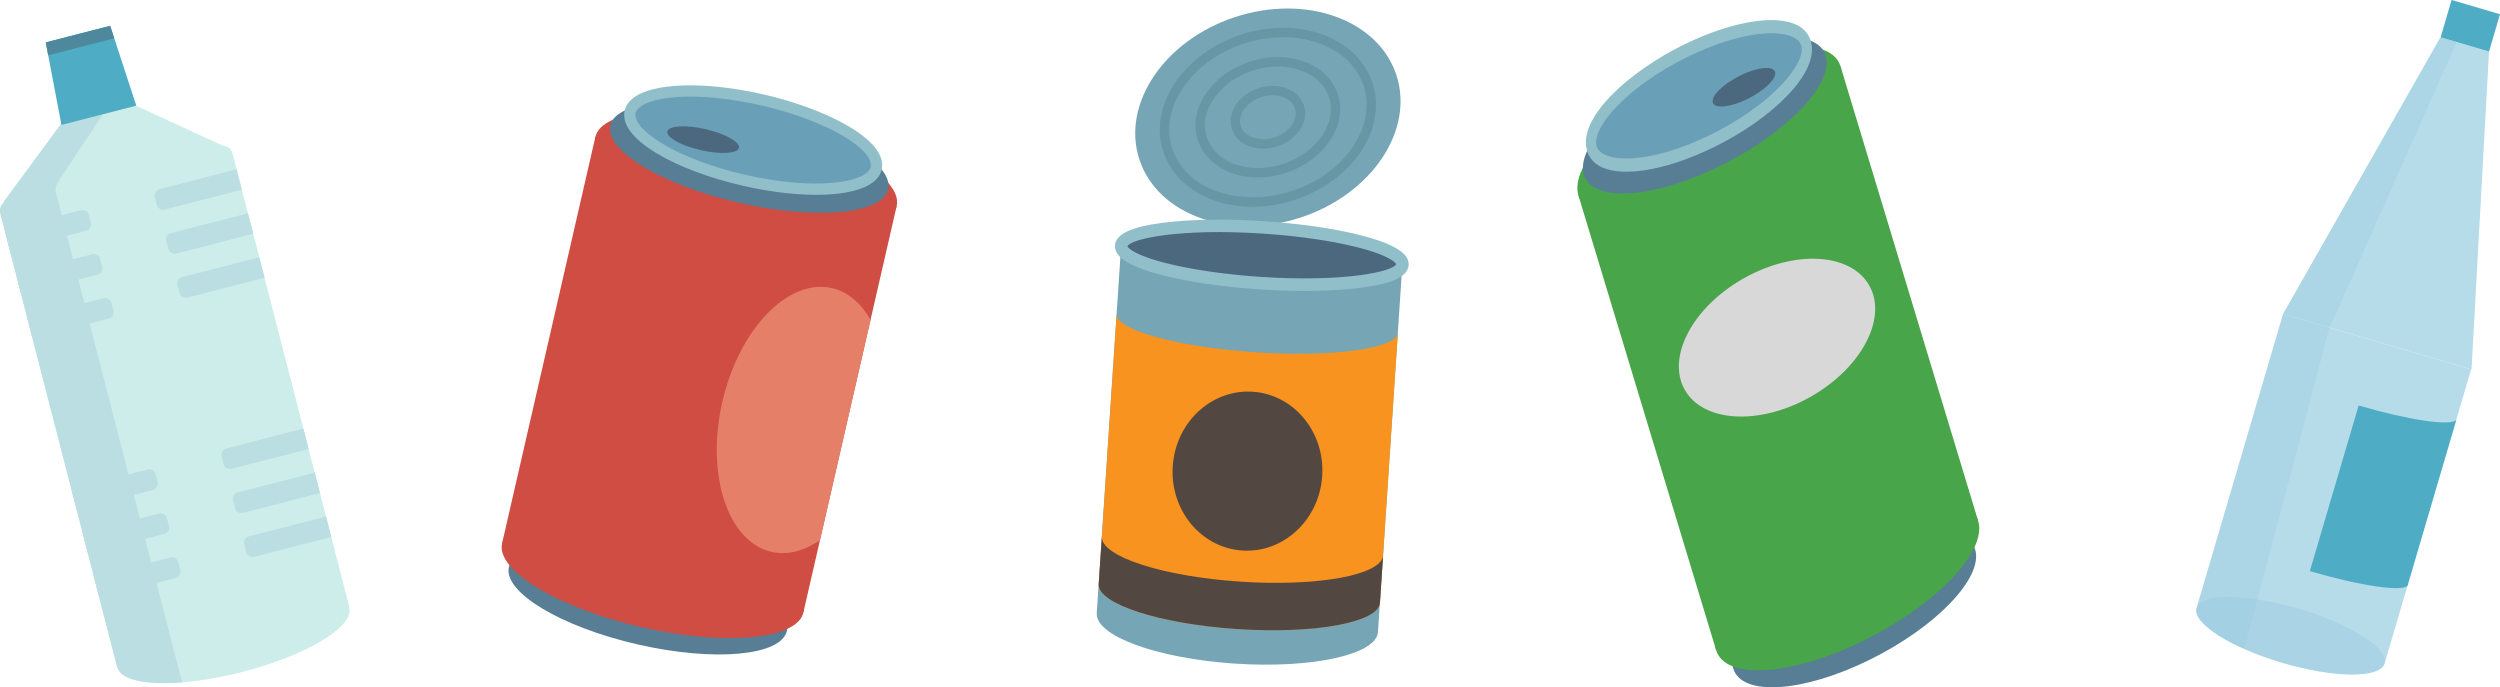 <?xml version="1.0" encoding="UTF-8"?><svg xmlns="http://www.w3.org/2000/svg" viewBox="0 0 949.71 261.08"><defs><style>.cls-1{fill:#90bfc9;}.cls-2{fill:#6796a4;}.cls-3{fill:#d8d8d8;}.cls-4{fill:#4e889c;}.cls-5{fill:#e57f68;}.cls-6{fill:#69a0b7;}.cls-7{fill:#aad4e5;}.cls-8{isolation:isolate;}.cls-9{fill:#534741;}.cls-10{fill:#f7931e;}.cls-11{fill:#49a549;}.cls-12{fill:#4b687e;}.cls-13{fill:#ccedea;}.cls-14{fill:#bbdee2;}.cls-15{fill:#93c7da;mix-blend-mode:multiply;opacity:.3;}.cls-16{fill:#cf4d43;}.cls-17{fill:#4eadc5;}.cls-18{fill:#76a5b5;}.cls-19{fill:#577e95;}.cls-20{fill:#b6dcea;}</style></defs><g class="cls-8"><g id="Layer_1"><path class="cls-13" d="m88.35,58.34c-.45-1.77-2.04-2.95-3.81-3.04.02,0-36.03-16.61-36.03-16.61l-11.95,2.44-11.64,3.65L1.38,76.71l.46-.07c-1.41.96-2.16,2.7-1.72,4.43l44.33,172.11c.06.22.19.38.29.6,2.14,7.02,23.18,7.7,47.27,1.49,24.12-6.2,42.21-16.97,40.69-24.14-.03-.23.01-.45-.04-.68L88.35,58.34Z"/><path class="cls-14" d="m21.27,73.24c-.49-1.9.22-3.79,1.62-4.81l-.46.06,18.83-28.33-4.7.96-11.64,3.65L1.38,76.71l.46-.07c-1.41.96-2.16,2.7-1.72,4.43l44.33,172.11c.06.22.19.38.29.6,1.41,4.63,11.09,6.48,24.42,5.43L21.27,73.24Z"/><path class="cls-14" d="m38.81,101.34l-.77-2.98c-.34-1.33-1.69-2.11-3.01-1.78l-28.98,7.47,1.99,7.76,28.99-7.47c1.32-.34,2.11-1.69,1.78-3Z"/><path class="cls-14" d="m43.12,118.05l-.77-2.98c-.34-1.32-1.69-2.11-3.01-1.77l-28.99,7.46,2,7.76,28.98-7.47c1.32-.34,2.12-1.68,1.78-3Z"/><path class="cls-14" d="m3.74,95.1l28.99-7.47c1.31-.34,2.11-1.69,1.78-3l-.77-2.98c-.34-1.32-1.69-2.11-3.01-1.78l-28.99,7.46,2.01,7.77Z"/><path class="cls-14" d="m63.14,91.57l.77,2.99c.34,1.31,1.68,2.11,3,1.77l29.29-7.55-2-7.76-29.29,7.54c-1.32.34-2.09,1.69-1.76,3Z"/><path class="cls-14" d="m98.5,97.73l-29.29,7.55c-1.32.34-2.11,1.68-1.77,3.01l.77,2.98c.34,1.32,1.69,2.11,3.01,1.77l29.29-7.54-2-7.76Z"/><path class="cls-14" d="m58.82,74.86l.77,2.99c.34,1.32,1.68,2.11,2.99,1.77l29.29-7.54-2-7.76-29.29,7.54c-1.32.34-2.1,1.7-1.77,3.01Z"/><path class="cls-14" d="m64.18,199.83l-.77-2.99c-.35-1.32-1.7-2.11-3.02-1.77l-28.98,7.47,2,7.76,28.99-7.47c1.32-.34,2.12-1.68,1.78-3Z"/><path class="cls-14" d="m68.48,216.54l-.77-2.98c-.34-1.31-1.69-2.11-3-1.77l-29,7.47,2,7.76,29-7.47c1.32-.34,2.11-1.69,1.77-3.01Z"/><path class="cls-14" d="m29.11,193.59l28.99-7.46c1.32-.34,2.12-1.69,1.78-3.01l-.77-2.99c-.34-1.31-1.69-2.1-3-1.77l-29,7.47,2,7.76Z"/><path class="cls-14" d="m88.51,190.07l.77,2.98c.34,1.32,1.67,2.11,2.99,1.78l29.29-7.55-1.99-7.75-29.3,7.54c-1.32.34-2.11,1.69-1.76,3.01Z"/><path class="cls-14" d="m123.86,196.23l-29.29,7.54c-1.32.34-2.11,1.68-1.77,3l.77,2.98c.34,1.32,1.68,2.12,3,1.78l29.29-7.54-2-7.76Z"/><path class="cls-14" d="m84.19,173.35l.77,2.98c.34,1.32,1.67,2.12,3,1.78l29.3-7.55-2-7.76-29.29,7.55c-1.31.34-2.11,1.68-1.77,3Z"/><polygon class="cls-17" points="51.78 40.13 23.34 47.46 17.38 16.1 41.85 9.8 51.78 40.13"/><path class="cls-4" d="m41.85,9.8l-24.47,6.3.93,4.91c8.25-2.13,16.74-4.3,25.1-6.46l-1.56-4.75Z"/><path class="cls-18" d="m523.48,240.07c-.57,8.6-24.95,13.98-54.44,12.02-29.51-1.96-52.96-10.53-52.38-19.12.57-8.6,24.95-13.98,54.45-12.02,29.49,1.96,52.95,10.53,52.37,19.12Z"/><rect class="cls-18" x="404.78" y="113.21" width="139.86" height="107.07" transform="translate(276.84 629.34) rotate(-86.2)"/><path class="cls-12" d="m532.77,100.52c-.39,5.84-24.62,8.98-54.11,7.02-29.51-1.97-53.11-8.29-52.72-14.13.39-5.84,24.62-8.99,54.12-7.02,29.49,1.96,53.1,8.29,52.71,14.13Z"/><path class="cls-18" d="m494.2,82.6c-26.95,8.88-54.42-.95-61.35-21.96-6.93-21.01,9.32-45.25,36.26-54.13,26.95-8.88,54.41.94,61.34,21.95,6.93,21-9.31,45.25-36.25,54.14Z"/><path class="cls-2" d="m453.2,72.12c-5.46-3.66-9.35-8.66-11.27-14.47-2.79-8.45-1.21-17.75,4.44-26.18,5.56-8.3,14.42-14.78,24.95-18.25,13.92-4.59,28.41-3.19,38.78,3.76,5.45,3.65,9.35,8.66,11.27,14.47,2.78,8.45,1.21,17.75-4.44,26.19-5.56,8.3-14.42,14.78-24.95,18.25-13.91,4.59-28.41,3.18-38.78-3.77Zm54.92-52.19c-9.32-6.25-23-7.53-35.69-3.34-9.78,3.22-17.98,9.21-23.1,16.85-5.03,7.51-6.46,15.7-4.02,23.09,1.67,5.05,5.08,9.42,9.88,12.63,9.33,6.25,23,7.53,35.69,3.35,9.78-3.22,17.99-9.21,23.11-16.85,5.02-7.51,6.45-15.71,4.02-23.09-1.67-5.05-5.08-9.42-9.88-12.63Z"/><path class="cls-2" d="m462.69,63.1c-3.69-2.47-6.32-5.85-7.62-9.79-1.89-5.71-.83-11.98,2.98-17.66s9.62-9.87,16.65-12.19c9.28-3.06,18.97-2.11,25.9,2.54,3.69,2.47,6.32,5.85,7.62,9.79,3.83,11.63-4.96,25.02-19.61,29.85-9.28,3.06-18.97,2.11-25.91-2.54Zm35.93-34.14c-5.94-3.98-14.69-4.79-22.81-2.12-6.27,2.07-11.53,5.9-14.81,10.79-3.18,4.75-4.09,9.92-2.55,14.57,1.05,3.18,3.2,5.92,6.22,7.95,5.95,3.98,14.69,4.8,22.82,2.12,12.78-4.22,20.57-15.6,17.35-25.36-1.05-3.18-3.2-5.92-6.22-7.95Z"/><path class="cls-2" d="m472,54.25c-1.94-1.3-3.34-3.1-4.02-5.19-2-6.08,2.49-13.05,10.03-15.54,4.74-1.56,9.71-1.07,13.28,1.33,1.95,1.31,3.34,3.1,4.03,5.2.83,2.51.58,5.32-.72,7.91-1.74,3.46-5.13,6.24-9.31,7.62-4.74,1.56-9.71,1.06-13.28-1.33Zm17.3-16.44c-2.63-1.76-6.53-2.11-10.19-.91-5.67,1.87-9.15,6.83-7.76,11.05,1.34,4.07,7.39,6.04,12.82,4.26,3.28-1.08,5.92-3.21,7.24-5.84.89-1.76,1.07-3.56.53-5.2-.44-1.34-1.35-2.5-2.63-3.36Z"/><path class="cls-1" d="m427.25,99c-2.58-1.73-3.83-3.66-3.69-5.74.28-4.32,6.07-7.06,18.2-8.63,10.37-1.35,24.02-1.56,38.44-.6,23.57,1.57,43.68,5.85,51.23,10.91,2.59,1.73,3.83,3.67,3.69,5.75-.29,4.31-6.07,7.06-18.2,8.63-10.37,1.35-24.02,1.56-38.44.6-23.58-1.57-43.7-5.85-51.24-10.91Zm1.04-5.39s.28.57,1.6,1.45c6.69,4.48,26.81,8.64,48.91,10.11,31.94,2.13,50.55-2.02,51.6-4.85-.04-.03-.28-.57-1.6-1.46-6.69-4.48-26.8-8.64-48.9-10.11-31.96-2.13-50.57,2.02-51.6,4.85Z"/><path class="cls-10" d="m476.9,133.81c-29.5-1.96-53.09-8.47-52.69-14.54l-6.82,102.59c-.5,7.47,23.02,15.13,52.52,17.09,29.5,1.96,53.82-2.5,54.31-9.98l6.82-102.59c-.4,6.07-24.65,9.4-54.14,7.44Z"/><path class="cls-9" d="m502.28,180.86c-1.11,16.65-14.71,29.31-30.39,28.27-15.67-1.04-27.49-15.39-26.38-32.05,1.11-16.65,14.72-29.31,30.39-28.27,15.68,1.04,27.49,15.39,26.38,32.05Z"/><path class="cls-9" d="m471.11,220.95c-29.5-1.96-53.01-9.61-52.52-17.09l-1.2,18.01c-.5,7.47,23.02,15.13,52.52,17.09,29.5,1.96,53.82-2.5,54.31-9.98l1.2-18c-.5,7.48-24.82,11.94-54.31,9.98Z"/><path class="cls-19" d="m298.95,239.64c-2.19,9.54-27.61,11.84-56.77,5.15-29.17-6.69-51.05-19.85-48.86-29.38,2.18-9.51,27.61-11.81,56.77-5.13,29.16,6.7,51.05,19.85,48.86,29.36Z"/><polygon class="cls-16" points="305.22 232.53 190.77 206.27 226.18 51.98 340.64 78.22 305.22 232.53"/><path class="cls-16" d="m305.19,232.68c-2.37,10.33-29.9,12.82-61.5,5.56-31.61-7.24-55.33-21.5-52.95-31.81,2.37-10.32,29.92-12.82,61.51-5.57,31.6,7.24,55.31,21.5,52.94,31.82Z"/><path class="cls-16" d="m340.64,78.22c-2.38,10.31-29.92,12.82-61.53,5.56-31.6-7.24-55.29-21.51-52.92-31.81,2.35-10.33,29.9-12.81,61.5-5.57,31.6,7.26,55.3,21.5,52.95,31.82Z"/><path class="cls-19" d="m337.4,71.88c-2.17,9.53-27.58,11.83-56.73,5.14-29.16-6.68-51.04-19.84-48.85-29.35,2.18-9.53,27.6-11.82,56.76-5.12,29.16,6.68,51.01,19.82,48.82,29.34Z"/><path class="cls-6" d="m332.85,63.93c-1.93,8.43-24.42,10.47-50.22,4.54-25.82-5.91-45.18-17.56-43.24-25.98,1.94-8.44,24.44-10.45,50.24-4.55,25.82,5.94,45.17,17.54,43.23,25.99Z"/><path class="cls-1" d="m331.78,69.12c-7.49,5.95-27.43,6.53-49.63,1.43-12.69-2.9-24.29-7.27-32.65-12.29-9.15-5.5-13.37-11.12-12.19-16.24.41-1.79,1.47-3.38,3.15-4.71,7.48-5.95,27.43-6.52,49.64-1.44,23.66,5.44,47.41,17.29,44.83,28.54-.41,1.79-1.47,3.38-3.15,4.71Zm-88.68-28.47c-.9.72-1.45,1.5-1.65,2.33-.69,3.01,3.14,7.36,10.23,11.63,7.99,4.8,19.14,8.99,31.4,11.79,26.89,6.18,46.36,2.88,47.67-2.94,1.43-6.23-15.32-17.38-41.63-23.43-23.07-5.27-40.62-3.68-46.04.63Z"/><path class="cls-12" d="m280.7,56.16c-.5,2.21-7,2.6-14.51.88-7.51-1.72-13.17-4.9-12.67-7.11.51-2.21,6.99-2.59,14.5-.87,7.51,1.72,13.19,4.91,12.68,7.1Z"/><path class="cls-5" d="m330.69,121.5c-3.56-6.31-8.54-10.65-14.64-12.06-16.64-3.82-35.29,15.52-41.64,43.19-6.34,27.66,2.02,53.19,18.65,57.01,6.11,1.41,12.49-.35,18.44-4.44l19.2-83.71Z"/><path class="cls-19" d="m658.44,253.97c3.23,10.67,26.42,9.17,51.78-3.32,25.37-12.5,43.34-31.27,40.11-41.94-3.22-10.64-26.41-9.14-51.78,3.35-25.37,12.5-43.34,31.27-40.11,41.91Z"/><polygon class="cls-11" points="651.86 246.78 751.42 197.74 699.19 25.2 599.62 74.24 651.86 246.78"/><path class="cls-11" d="m651.91,246.94c3.5,11.55,28.61,9.93,56.1-3.62,27.5-13.54,46.97-33.89,43.47-45.41-3.49-11.54-28.62-9.93-56.11,3.61-27.49,13.53-46.95,33.89-43.45,45.42Z"/><path class="cls-11" d="m599.62,74.24c3.51,11.53,28.62,9.93,56.13-3.62,27.49-13.53,46.94-33.89,43.44-45.41-3.48-11.56-28.6-9.92-56.1,3.61-27.49,13.55-46.94,33.88-43.47,45.42Z"/><path class="cls-19" d="m601.69,66.38c3.21,10.66,26.39,9.16,51.75-3.33,25.37-12.49,43.33-31.27,40.11-41.91-3.22-10.65-26.4-9.15-51.77,3.35-25.37,12.49-43.31,31.23-40.08,41.88Z"/><path class="cls-6" d="m604.74,56.45c2.85,9.43,23.36,8.11,45.81-2.96,22.46-11.04,38.35-27.67,35.5-37.08-2.86-9.44-23.38-8.09-45.83,2.95-22.46,11.08-38.35,27.65-35.49,37.09Z"/><path class="cls-1" d="m602.93,57.34c-3.8-12.58,16.01-30.16,36.59-40.31,19.33-9.5,37.36-12.09,44.88-6.44,1.68,1.27,2.85,2.92,3.46,4.93,1.73,5.73-1.32,12.9-8.84,20.76-6.86,7.17-16.73,14.11-27.77,19.54-19.31,9.52-37.34,12.11-44.87,6.45-1.68-1.27-2.85-2.93-3.45-4.93Zm38-35.66c-22.88,11.29-36.49,26.92-34.38,33.88,1.95,6.5,19.91,7.14,43.31-4.39,10.67-5.25,20.16-11.91,26.72-18.76,5.83-6.09,8.7-11.74,7.68-15.11-.28-.93-.88-1.74-1.79-2.42-5.44-4.09-21.45-3.07-41.53,6.8Z"/><path class="cls-12" d="m650.66,38.95c.75,2.47,6.65,1.86,13.18-1.35,6.53-3.21,11.21-7.82,10.47-10.29-.75-2.47-6.64-1.85-13.17,1.36-6.53,3.22-11.23,7.83-10.48,10.28Z"/><ellipse class="cls-3" cx="675.07" cy="128.29" rx="40.26" ry="25.84" transform="translate(24.26 348.8) rotate(-29.48)"/><rect class="cls-20" x="828.35" y="148.42" width="116.49" height="74.47" transform="translate(458.31 983.84) rotate(-73.61)"/><path class="cls-7" d="m905.89,252.05c-1.68,5.7-19.03,5.62-38.76-.19s-34.36-15.13-32.69-20.83,19.03-5.63,38.76.17c19.73,5.8,34.37,15.13,32.69,20.84Z"/><polygon class="cls-20" points="945.54 19.6 927.09 14.17 867.31 119.27 938.89 140.33 945.54 19.6"/><rect class="cls-17" x="931.04" y=".21" width="14.79" height="19.17" transform="translate(664.23 907.33) rotate(-73.61)"/><path class="cls-17" d="m914.74,221.94l18.37-62.45c-1.84,2.49-18.03.15-37.1-5.46l-18.54,62.93c19.73,5.8,36.42,8.13,37.29,5.2.02-.07-.01-.15,0-.22Z"/><path class="cls-15" d="m927.09,14.17l-59.78,105.1-32.87,111.76c-1.23,4.17,6.3,10.28,18.15,15.54l32.16-121.53,48.52-109.05-6.17-1.81Z"/></g></g></svg>